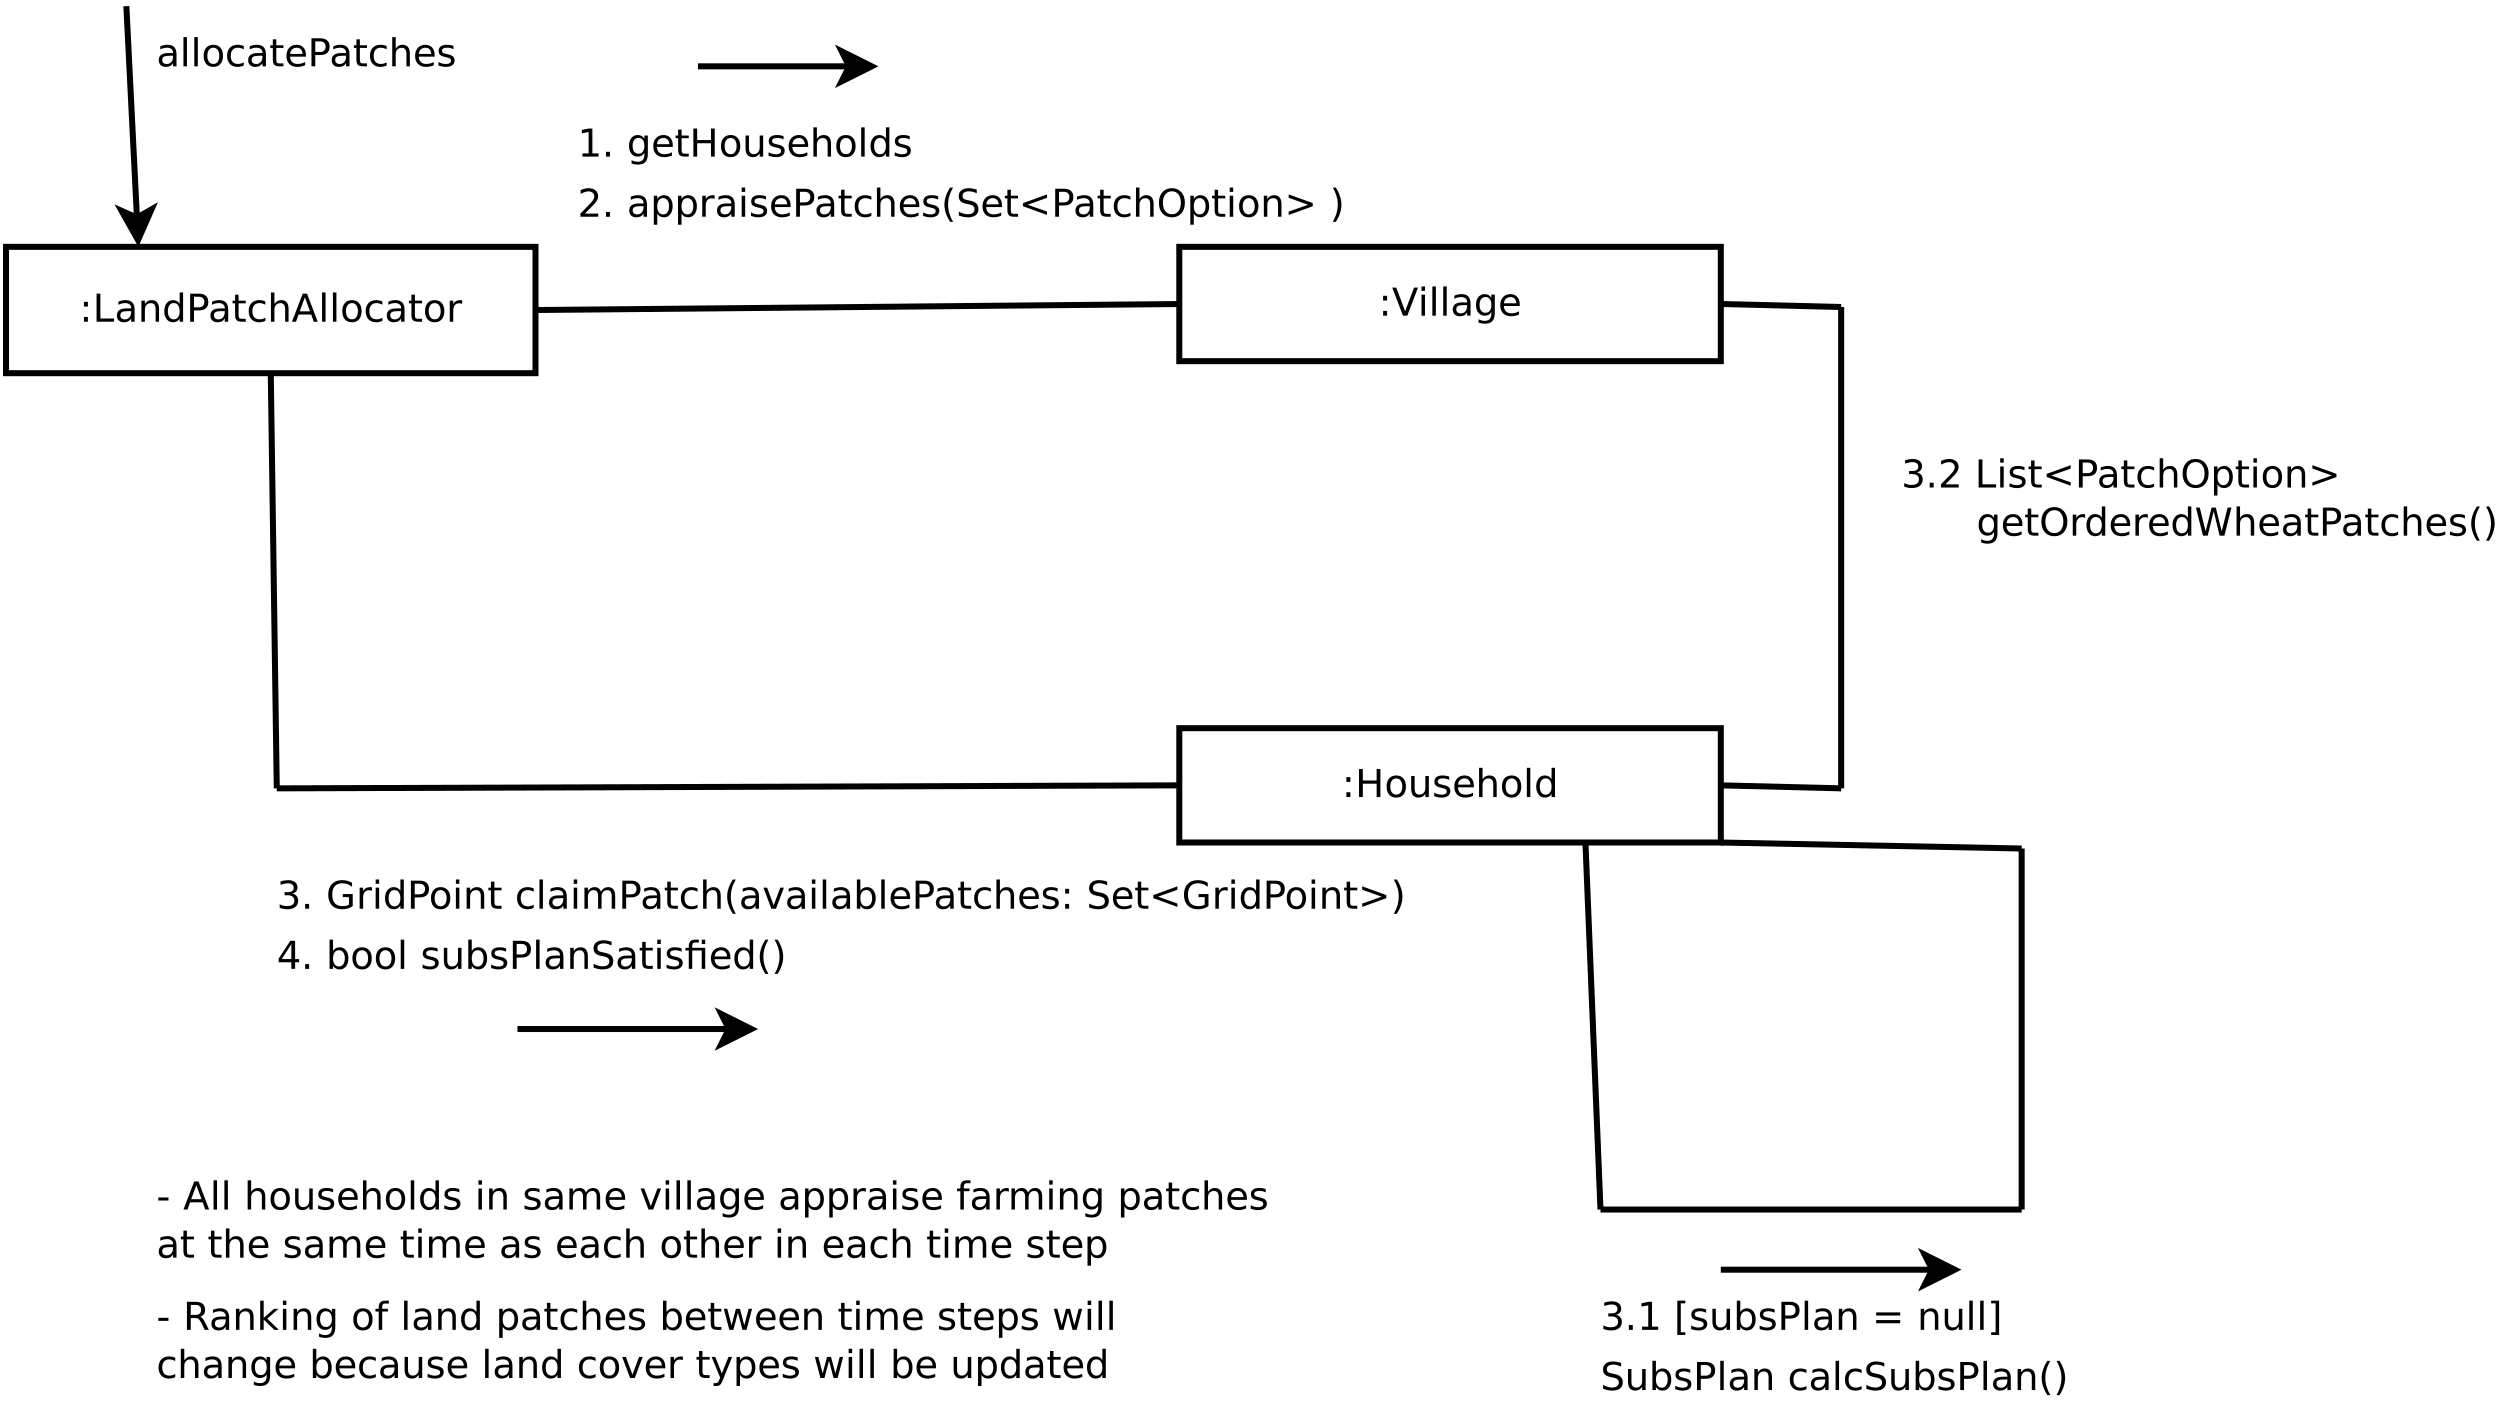 <?xml version="1.0" encoding="UTF-8"?>
<svg xmlns="http://www.w3.org/2000/svg" xmlns:xlink="http://www.w3.org/1999/xlink" width="831pt" height="466pt" viewBox="0 0 831 466" version="1.1">
<defs>
<g>
<symbol overflow="visible" id="glyph0-0">
<path style="stroke:none;" d="M 0.641 2.266 L 0.641 -9.016 L 7.031 -9.016 L 7.031 2.266 Z M 1.359 1.547 L 6.328 1.547 L 6.328 -8.297 L 1.359 -8.297 Z M 1.359 1.547 "/>
</symbol>
<symbol overflow="visible" id="glyph0-1">
<path style="stroke:none;" d="M 1.5 -1.594 L 2.812 -1.594 L 2.812 0 L 1.5 0 Z M 1.5 -6.609 L 2.812 -6.609 L 2.812 -5.031 L 1.5 -5.031 Z M 1.5 -6.609 "/>
</symbol>
<symbol overflow="visible" id="glyph0-2">
<path style="stroke:none;" d="M 1.25 -9.328 L 2.516 -9.328 L 2.516 -1.062 L 7.062 -1.062 L 7.062 0 L 1.25 0 Z M 1.25 -9.328 "/>
</symbol>
<symbol overflow="visible" id="glyph0-3">
<path style="stroke:none;" d="M 4.391 -3.516 C 3.461 -3.516 2.816 -3.406 2.453 -3.188 C 2.098 -2.977 1.922 -2.617 1.922 -2.109 C 1.922 -1.703 2.051 -1.379 2.312 -1.141 C 2.582 -0.898 2.953 -0.781 3.422 -0.781 C 4.055 -0.781 4.566 -1.004 4.953 -1.453 C 5.336 -1.91 5.531 -2.516 5.531 -3.266 L 5.531 -3.516 Z M 6.672 -4 L 6.672 0 L 5.531 0 L 5.531 -1.062 C 5.27 -0.633 4.941 -0.316 4.547 -0.109 C 4.16 0.086 3.68 0.188 3.109 0.188 C 2.391 0.188 1.816 -0.016 1.391 -0.422 C 0.973 -0.828 0.766 -1.363 0.766 -2.031 C 0.766 -2.82 1.023 -3.414 1.547 -3.812 C 2.078 -4.219 2.867 -4.422 3.922 -4.422 L 5.531 -4.422 L 5.531 -4.531 C 5.531 -5.062 5.352 -5.469 5 -5.75 C 4.656 -6.039 4.172 -6.188 3.547 -6.188 C 3.141 -6.188 2.75 -6.141 2.375 -6.047 C 2 -5.953 1.633 -5.812 1.281 -5.625 L 1.281 -6.672 C 1.695 -6.836 2.102 -6.961 2.5 -7.047 C 2.895 -7.129 3.281 -7.172 3.656 -7.172 C 4.676 -7.172 5.43 -6.906 5.922 -6.375 C 6.422 -5.852 6.672 -5.062 6.672 -4 Z M 6.672 -4 "/>
</symbol>
<symbol overflow="visible" id="glyph0-4">
<path style="stroke:none;" d="M 7.016 -4.219 L 7.016 0 L 5.875 0 L 5.875 -4.188 C 5.875 -4.852 5.742 -5.348 5.484 -5.672 C 5.223 -6.004 4.836 -6.172 4.328 -6.172 C 3.703 -6.172 3.207 -5.973 2.844 -5.578 C 2.488 -5.18 2.312 -4.641 2.312 -3.953 L 2.312 0 L 1.156 0 L 1.156 -7 L 2.312 -7 L 2.312 -5.906 C 2.594 -6.332 2.914 -6.648 3.281 -6.859 C 3.656 -7.066 4.086 -7.172 4.578 -7.172 C 5.379 -7.172 5.984 -6.922 6.391 -6.422 C 6.805 -5.922 7.016 -5.188 7.016 -4.219 Z M 7.016 -4.219 "/>
</symbol>
<symbol overflow="visible" id="glyph0-5">
<path style="stroke:none;" d="M 5.812 -5.938 L 5.812 -9.719 L 6.953 -9.719 L 6.953 0 L 5.812 0 L 5.812 -1.047 C 5.57 -0.629 5.266 -0.316 4.891 -0.109 C 4.523 0.086 4.082 0.188 3.562 0.188 C 2.719 0.188 2.031 -0.148 1.5 -0.828 C 0.969 -1.504 0.703 -2.395 0.703 -3.5 C 0.703 -4.594 0.969 -5.477 1.5 -6.156 C 2.031 -6.832 2.719 -7.172 3.562 -7.172 C 4.082 -7.172 4.523 -7.066 4.891 -6.859 C 5.266 -6.66 5.57 -6.352 5.812 -5.938 Z M 1.891 -3.5 C 1.891 -2.645 2.062 -1.977 2.406 -1.5 C 2.758 -1.02 3.238 -0.781 3.844 -0.781 C 4.457 -0.781 4.938 -1.02 5.281 -1.5 C 5.633 -1.977 5.812 -2.645 5.812 -3.5 C 5.812 -4.344 5.633 -5.004 5.281 -5.484 C 4.938 -5.961 4.457 -6.203 3.844 -6.203 C 3.238 -6.203 2.758 -5.961 2.406 -5.484 C 2.062 -5.004 1.891 -4.344 1.891 -3.5 Z M 1.891 -3.5 "/>
</symbol>
<symbol overflow="visible" id="glyph0-6">
<path style="stroke:none;" d="M 2.516 -8.297 L 2.516 -4.781 L 4.109 -4.781 C 4.691 -4.781 5.145 -4.93 5.469 -5.234 C 5.789 -5.547 5.953 -5.984 5.953 -6.547 C 5.953 -7.098 5.789 -7.523 5.469 -7.828 C 5.145 -8.141 4.691 -8.297 4.109 -8.297 Z M 1.25 -9.328 L 4.109 -9.328 C 5.148 -9.328 5.938 -9.086 6.469 -8.609 C 7.008 -8.141 7.281 -7.453 7.281 -6.547 C 7.281 -5.617 7.008 -4.922 6.469 -4.453 C 5.938 -3.984 5.148 -3.75 4.109 -3.75 L 2.516 -3.75 L 2.516 0 L 1.25 0 Z M 1.25 -9.328 "/>
</symbol>
<symbol overflow="visible" id="glyph0-7">
<path style="stroke:none;" d="M 2.344 -8.984 L 2.344 -7 L 4.719 -7 L 4.719 -6.109 L 2.344 -6.109 L 2.344 -2.312 C 2.344 -1.738 2.422 -1.367 2.578 -1.203 C 2.734 -1.047 3.051 -0.969 3.531 -0.969 L 4.719 -0.969 L 4.719 0 L 3.531 0 C 2.645 0 2.031 -0.164 1.688 -0.5 C 1.352 -0.832 1.188 -1.438 1.188 -2.312 L 1.188 -6.109 L 0.344 -6.109 L 0.344 -7 L 1.188 -7 L 1.188 -8.984 Z M 2.344 -8.984 "/>
</symbol>
<symbol overflow="visible" id="glyph0-8">
<path style="stroke:none;" d="M 6.25 -6.734 L 6.25 -5.656 C 5.914 -5.832 5.586 -5.961 5.266 -6.047 C 4.941 -6.141 4.613 -6.188 4.281 -6.188 C 3.531 -6.188 2.945 -5.953 2.531 -5.484 C 2.125 -5.016 1.922 -4.352 1.922 -3.5 C 1.922 -2.645 2.125 -1.977 2.531 -1.5 C 2.945 -1.031 3.531 -0.797 4.281 -0.797 C 4.613 -0.797 4.941 -0.836 5.266 -0.922 C 5.586 -1.016 5.914 -1.148 6.25 -1.328 L 6.25 -0.266 C 5.926 -0.117 5.594 -0.008 5.25 0.062 C 4.906 0.145 4.539 0.188 4.156 0.188 C 3.094 0.188 2.25 -0.145 1.625 -0.812 C 1.008 -1.477 0.703 -2.375 0.703 -3.5 C 0.703 -4.633 1.016 -5.531 1.641 -6.188 C 2.273 -6.844 3.133 -7.172 4.219 -7.172 C 4.57 -7.172 4.914 -7.133 5.25 -7.062 C 5.594 -6.988 5.926 -6.879 6.25 -6.734 Z M 6.25 -6.734 "/>
</symbol>
<symbol overflow="visible" id="glyph0-9">
<path style="stroke:none;" d="M 7.016 -4.219 L 7.016 0 L 5.875 0 L 5.875 -4.188 C 5.875 -4.852 5.742 -5.348 5.484 -5.672 C 5.223 -6.004 4.836 -6.172 4.328 -6.172 C 3.703 -6.172 3.207 -5.973 2.844 -5.578 C 2.488 -5.18 2.312 -4.641 2.312 -3.953 L 2.312 0 L 1.156 0 L 1.156 -9.719 L 2.312 -9.719 L 2.312 -5.906 C 2.594 -6.332 2.914 -6.648 3.281 -6.859 C 3.656 -7.066 4.086 -7.172 4.578 -7.172 C 5.379 -7.172 5.984 -6.922 6.391 -6.422 C 6.805 -5.922 7.016 -5.188 7.016 -4.219 Z M 7.016 -4.219 "/>
</symbol>
<symbol overflow="visible" id="glyph0-10">
<path style="stroke:none;" d="M 4.375 -8.078 L 2.656 -3.438 L 6.094 -3.438 Z M 3.656 -9.328 L 5.094 -9.328 L 8.641 0 L 7.328 0 L 6.484 -2.391 L 2.281 -2.391 L 1.438 0 L 0.094 0 Z M 3.656 -9.328 "/>
</symbol>
<symbol overflow="visible" id="glyph0-11">
<path style="stroke:none;" d="M 1.203 -9.719 L 2.359 -9.719 L 2.359 0 L 1.203 0 Z M 1.203 -9.719 "/>
</symbol>
<symbol overflow="visible" id="glyph0-12">
<path style="stroke:none;" d="M 3.922 -6.188 C 3.305 -6.188 2.816 -5.945 2.453 -5.469 C 2.098 -4.988 1.922 -4.332 1.922 -3.5 C 1.922 -2.656 2.098 -1.992 2.453 -1.516 C 2.805 -1.035 3.297 -0.797 3.922 -0.797 C 4.535 -0.797 5.02 -1.035 5.375 -1.516 C 5.727 -2.004 5.906 -2.664 5.906 -3.5 C 5.906 -4.32 5.727 -4.973 5.375 -5.453 C 5.02 -5.941 4.535 -6.188 3.922 -6.188 Z M 3.922 -7.172 C 4.922 -7.172 5.703 -6.844 6.266 -6.188 C 6.836 -5.539 7.125 -4.645 7.125 -3.5 C 7.125 -2.352 6.836 -1.453 6.266 -0.797 C 5.703 -0.141 4.922 0.188 3.922 0.188 C 2.91 0.188 2.117 -0.141 1.547 -0.797 C 0.984 -1.453 0.703 -2.352 0.703 -3.5 C 0.703 -4.645 0.984 -5.539 1.547 -6.188 C 2.117 -6.844 2.91 -7.172 3.922 -7.172 Z M 3.922 -7.172 "/>
</symbol>
<symbol overflow="visible" id="glyph0-13">
<path style="stroke:none;" d="M 5.266 -5.922 C 5.129 -5.992 4.984 -6.047 4.828 -6.078 C 4.68 -6.117 4.52 -6.141 4.344 -6.141 C 3.688 -6.141 3.18 -5.926 2.828 -5.5 C 2.484 -5.082 2.312 -4.477 2.312 -3.688 L 2.312 0 L 1.156 0 L 1.156 -7 L 2.312 -7 L 2.312 -5.906 C 2.562 -6.332 2.879 -6.648 3.266 -6.859 C 3.648 -7.066 4.117 -7.172 4.672 -7.172 C 4.754 -7.172 4.844 -7.164 4.938 -7.156 C 5.031 -7.145 5.133 -7.129 5.25 -7.109 Z M 5.266 -5.922 "/>
</symbol>
<symbol overflow="visible" id="glyph0-14">
<path style="stroke:none;" d="M 3.656 0 L 0.094 -9.328 L 1.422 -9.328 L 4.375 -1.469 L 7.328 -9.328 L 8.641 -9.328 L 5.094 0 Z M 3.656 0 "/>
</symbol>
<symbol overflow="visible" id="glyph0-15">
<path style="stroke:none;" d="M 1.203 -7 L 2.359 -7 L 2.359 0 L 1.203 0 Z M 1.203 -9.719 L 2.359 -9.719 L 2.359 -8.266 L 1.203 -8.266 Z M 1.203 -9.719 "/>
</symbol>
<symbol overflow="visible" id="glyph0-16">
<path style="stroke:none;" d="M 5.812 -3.578 C 5.812 -4.41 5.641 -5.055 5.297 -5.516 C 4.953 -5.973 4.469 -6.203 3.844 -6.203 C 3.227 -6.203 2.75 -5.973 2.406 -5.516 C 2.062 -5.055 1.891 -4.41 1.891 -3.578 C 1.891 -2.754 2.062 -2.113 2.406 -1.656 C 2.75 -1.195 3.227 -0.969 3.844 -0.969 C 4.469 -0.969 4.953 -1.195 5.297 -1.656 C 5.641 -2.113 5.812 -2.754 5.812 -3.578 Z M 6.953 -0.875 C 6.953 0.32 6.688 1.207 6.156 1.781 C 5.633 2.363 4.828 2.656 3.734 2.656 C 3.328 2.656 2.945 2.625 2.594 2.562 C 2.238 2.508 1.891 2.422 1.547 2.297 L 1.547 1.172 C 1.891 1.359 2.223 1.492 2.547 1.578 C 2.879 1.672 3.219 1.719 3.562 1.719 C 4.312 1.719 4.875 1.52 5.25 1.125 C 5.625 0.727 5.812 0.133 5.812 -0.656 L 5.812 -1.234 C 5.57 -0.816 5.266 -0.504 4.891 -0.297 C 4.523 -0.098 4.082 0 3.562 0 C 2.707 0 2.016 -0.328 1.484 -0.984 C 0.961 -1.641 0.703 -2.504 0.703 -3.578 C 0.703 -4.66 0.961 -5.531 1.484 -6.188 C 2.016 -6.844 2.707 -7.172 3.562 -7.172 C 4.082 -7.172 4.523 -7.066 4.891 -6.859 C 5.266 -6.648 5.57 -6.344 5.812 -5.938 L 5.812 -7 L 6.953 -7 Z M 6.953 -0.875 "/>
</symbol>
<symbol overflow="visible" id="glyph0-17">
<path style="stroke:none;" d="M 7.188 -3.781 L 7.188 -3.219 L 1.906 -3.219 C 1.957 -2.426 2.195 -1.82 2.625 -1.406 C 3.051 -1 3.645 -0.797 4.406 -0.797 C 4.844 -0.797 5.27 -0.848 5.688 -0.953 C 6.102 -1.066 6.516 -1.227 6.922 -1.438 L 6.922 -0.359 C 6.516 -0.18 6.094 -0.047 5.656 0.047 C 5.219 0.141 4.781 0.188 4.344 0.188 C 3.219 0.188 2.328 -0.133 1.672 -0.781 C 1.023 -1.438 0.703 -2.32 0.703 -3.438 C 0.703 -4.582 1.008 -5.488 1.625 -6.156 C 2.25 -6.832 3.086 -7.172 4.141 -7.172 C 5.078 -7.172 5.816 -6.863 6.359 -6.25 C 6.91 -5.645 7.188 -4.82 7.188 -3.781 Z M 6.047 -4.125 C 6.035 -4.75 5.859 -5.25 5.516 -5.625 C 5.172 -6 4.719 -6.188 4.156 -6.188 C 3.508 -6.188 2.992 -6.004 2.609 -5.641 C 2.223 -5.285 2 -4.781 1.938 -4.125 Z M 6.047 -4.125 "/>
</symbol>
<symbol overflow="visible" id="glyph0-18">
<path style="stroke:none;" d="M 1.25 -9.328 L 2.516 -9.328 L 2.516 -5.5 L 7.109 -5.5 L 7.109 -9.328 L 8.359 -9.328 L 8.359 0 L 7.109 0 L 7.109 -4.438 L 2.516 -4.438 L 2.516 0 L 1.25 0 Z M 1.25 -9.328 "/>
</symbol>
<symbol overflow="visible" id="glyph0-19">
<path style="stroke:none;" d="M 1.094 -2.766 L 1.094 -7 L 2.234 -7 L 2.234 -2.812 C 2.234 -2.145 2.363 -1.645 2.625 -1.312 C 2.883 -0.977 3.27 -0.812 3.781 -0.812 C 4.406 -0.812 4.895 -1.008 5.25 -1.406 C 5.613 -1.801 5.797 -2.344 5.797 -3.031 L 5.797 -7 L 6.953 -7 L 6.953 0 L 5.797 0 L 5.797 -1.078 C 5.516 -0.648 5.191 -0.332 4.828 -0.125 C 4.461 0.082 4.035 0.188 3.547 0.188 C 2.742 0.188 2.133 -0.062 1.719 -0.562 C 1.301 -1.062 1.094 -1.797 1.094 -2.766 Z M 3.984 -7.172 Z M 3.984 -7.172 "/>
</symbol>
<symbol overflow="visible" id="glyph0-20">
<path style="stroke:none;" d="M 5.672 -6.797 L 5.672 -5.703 C 5.348 -5.867 5.008 -5.992 4.656 -6.078 C 4.301 -6.16 3.938 -6.203 3.562 -6.203 C 3 -6.203 2.57 -6.113 2.281 -5.938 C 2 -5.77 1.859 -5.508 1.859 -5.156 C 1.859 -4.883 1.957 -4.672 2.156 -4.516 C 2.363 -4.367 2.773 -4.227 3.391 -4.094 L 3.781 -4 C 4.602 -3.832 5.188 -3.586 5.531 -3.266 C 5.875 -2.941 6.047 -2.5 6.047 -1.938 C 6.047 -1.281 5.785 -0.758 5.266 -0.375 C 4.754 0 4.051 0.188 3.156 0.188 C 2.781 0.188 2.391 0.148 1.984 0.078 C 1.578 0.004 1.145 -0.102 0.688 -0.25 L 0.688 -1.438 C 1.113 -1.219 1.531 -1.051 1.938 -0.938 C 2.352 -0.832 2.766 -0.781 3.172 -0.781 C 3.711 -0.781 4.129 -0.875 4.422 -1.062 C 4.711 -1.25 4.859 -1.508 4.859 -1.844 C 4.859 -2.156 4.754 -2.395 4.547 -2.562 C 4.336 -2.727 3.875 -2.891 3.156 -3.047 L 2.766 -3.141 C 2.047 -3.285 1.531 -3.516 1.219 -3.828 C 0.906 -4.141 0.75 -4.566 0.75 -5.109 C 0.75 -5.766 0.977 -6.27 1.438 -6.625 C 1.906 -6.988 2.57 -7.172 3.438 -7.172 C 3.852 -7.172 4.25 -7.141 4.625 -7.078 C 5 -7.016 5.348 -6.922 5.672 -6.797 Z M 5.672 -6.797 "/>
</symbol>
<symbol overflow="visible" id="glyph0-21">
<path style="stroke:none;" d="M 1.594 -1.062 L 3.656 -1.062 L 3.656 -8.172 L 1.406 -7.734 L 1.406 -8.875 L 3.641 -9.328 L 4.906 -9.328 L 4.906 -1.062 L 6.953 -1.062 L 6.953 0 L 1.594 0 Z M 1.594 -1.062 "/>
</symbol>
<symbol overflow="visible" id="glyph0-22">
<path style="stroke:none;" d="M 1.375 -1.594 L 2.688 -1.594 L 2.688 0 L 1.375 0 Z M 1.375 -1.594 "/>
</symbol>
<symbol overflow="visible" id="glyph0-23">
<path style="stroke:none;" d=""/>
</symbol>
<symbol overflow="visible" id="glyph0-24">
<path style="stroke:none;" d="M 2.453 -1.062 L 6.859 -1.062 L 6.859 0 L 0.938 0 L 0.938 -1.062 C 1.414 -1.562 2.066 -2.227 2.891 -3.062 C 3.723 -3.895 4.242 -4.43 4.453 -4.672 C 4.859 -5.129 5.141 -5.516 5.297 -5.828 C 5.461 -6.141 5.547 -6.445 5.547 -6.75 C 5.547 -7.25 5.367 -7.656 5.016 -7.969 C 4.672 -8.281 4.219 -8.438 3.656 -8.438 C 3.258 -8.438 2.844 -8.363 2.406 -8.219 C 1.969 -8.082 1.5 -7.879 1 -7.609 L 1 -8.875 C 1.508 -9.082 1.984 -9.238 2.422 -9.344 C 2.867 -9.445 3.273 -9.5 3.641 -9.5 C 4.609 -9.5 5.379 -9.254 5.953 -8.766 C 6.523 -8.285 6.812 -7.641 6.812 -6.828 C 6.812 -6.453 6.738 -6.094 6.594 -5.75 C 6.445 -5.406 6.188 -5 5.812 -4.531 C 5.707 -4.406 5.375 -4.055 4.812 -3.484 C 4.258 -2.91 3.473 -2.102 2.453 -1.062 Z M 2.453 -1.062 "/>
</symbol>
<symbol overflow="visible" id="glyph0-25">
<path style="stroke:none;" d="M 2.312 -1.047 L 2.312 2.656 L 1.156 2.656 L 1.156 -7 L 2.312 -7 L 2.312 -5.938 C 2.562 -6.352 2.867 -6.66 3.234 -6.859 C 3.598 -7.066 4.039 -7.172 4.562 -7.172 C 5.406 -7.172 6.094 -6.832 6.625 -6.156 C 7.156 -5.477 7.422 -4.594 7.422 -3.5 C 7.422 -2.395 7.156 -1.504 6.625 -0.828 C 6.094 -0.148 5.406 0.188 4.562 0.188 C 4.039 0.188 3.598 0.086 3.234 -0.109 C 2.867 -0.316 2.562 -0.629 2.312 -1.047 Z M 6.234 -3.5 C 6.234 -4.344 6.055 -5.004 5.703 -5.484 C 5.359 -5.961 4.883 -6.203 4.281 -6.203 C 3.664 -6.203 3.18 -5.961 2.828 -5.484 C 2.484 -5.004 2.312 -4.344 2.312 -3.5 C 2.312 -2.645 2.484 -1.977 2.828 -1.5 C 3.18 -1.02 3.664 -0.781 4.281 -0.781 C 4.883 -0.781 5.359 -1.02 5.703 -1.5 C 6.055 -1.977 6.234 -2.645 6.234 -3.5 Z M 6.234 -3.5 "/>
</symbol>
<symbol overflow="visible" id="glyph0-26">
<path style="stroke:none;" d="M 3.969 -9.703 C 3.406 -8.742 2.988 -7.797 2.719 -6.859 C 2.445 -5.93 2.312 -4.984 2.312 -4.016 C 2.312 -3.055 2.445 -2.102 2.719 -1.156 C 3 -0.219 3.414 0.727 3.969 1.688 L 2.969 1.688 C 2.344 0.707 1.875 -0.254 1.562 -1.203 C 1.25 -2.148 1.094 -3.086 1.094 -4.016 C 1.094 -4.941 1.25 -5.875 1.562 -6.812 C 1.875 -7.758 2.344 -8.723 2.969 -9.703 Z M 3.969 -9.703 "/>
</symbol>
<symbol overflow="visible" id="glyph0-27">
<path style="stroke:none;" d="M 6.844 -9.016 L 6.844 -7.797 C 6.363 -8.023 5.91 -8.191 5.484 -8.297 C 5.066 -8.41 4.66 -8.469 4.266 -8.469 C 3.578 -8.469 3.047 -8.332 2.672 -8.062 C 2.297 -7.801 2.109 -7.426 2.109 -6.938 C 2.109 -6.52 2.234 -6.207 2.484 -6 C 2.734 -5.789 3.203 -5.625 3.891 -5.5 L 4.656 -5.344 C 5.594 -5.156 6.285 -4.836 6.734 -4.391 C 7.18 -3.941 7.406 -3.336 7.406 -2.578 C 7.406 -1.672 7.102 -0.984 6.5 -0.516 C 5.895 -0.047 5.008 0.188 3.844 0.188 C 3.395 0.188 2.922 0.133 2.422 0.031 C 1.93 -0.07 1.414 -0.219 0.875 -0.406 L 0.875 -1.719 C 1.395 -1.426 1.898 -1.207 2.391 -1.062 C 2.879 -0.914 3.363 -0.844 3.844 -0.844 C 4.562 -0.844 5.113 -0.984 5.5 -1.266 C 5.895 -1.547 6.094 -1.953 6.094 -2.484 C 6.094 -2.941 5.953 -3.297 5.672 -3.547 C 5.391 -3.805 4.926 -4.004 4.281 -4.141 L 3.516 -4.281 C 2.578 -4.469 1.895 -4.758 1.469 -5.156 C 1.051 -5.562 0.844 -6.117 0.844 -6.828 C 0.844 -7.66 1.133 -8.312 1.719 -8.781 C 2.301 -9.258 3.102 -9.5 4.125 -9.5 C 4.562 -9.5 5.004 -9.457 5.453 -9.375 C 5.91 -9.301 6.375 -9.18 6.844 -9.016 Z M 6.844 -9.016 "/>
</symbol>
<symbol overflow="visible" id="glyph0-28">
<path style="stroke:none;" d="M 9.359 -6.297 L 2.922 -4 L 9.359 -1.719 L 9.359 -0.594 L 1.359 -3.5 L 1.359 -4.531 L 9.359 -7.438 Z M 9.359 -6.297 "/>
</symbol>
<symbol overflow="visible" id="glyph0-29">
<path style="stroke:none;" d="M 5.047 -8.469 C 4.129 -8.469 3.398 -8.125 2.859 -7.438 C 2.316 -6.758 2.047 -5.832 2.047 -4.656 C 2.047 -3.477 2.316 -2.547 2.859 -1.859 C 3.398 -1.18 4.129 -0.844 5.047 -0.844 C 5.961 -0.844 6.688 -1.18 7.219 -1.859 C 7.75 -2.547 8.016 -3.477 8.016 -4.656 C 8.016 -5.832 7.75 -6.758 7.219 -7.438 C 6.688 -8.125 5.961 -8.469 5.047 -8.469 Z M 5.047 -9.5 C 6.348 -9.5 7.391 -9.055 8.172 -8.172 C 8.961 -7.297 9.359 -6.125 9.359 -4.656 C 9.359 -3.188 8.961 -2.008 8.172 -1.125 C 7.391 -0.25 6.348 0.188 5.047 0.188 C 3.734 0.188 2.68 -0.25 1.891 -1.125 C 1.109 -2 0.719 -3.176 0.719 -4.656 C 0.719 -6.125 1.109 -7.297 1.891 -8.172 C 2.68 -9.055 3.734 -9.5 5.047 -9.5 Z M 5.047 -9.5 "/>
</symbol>
<symbol overflow="visible" id="glyph0-30">
<path style="stroke:none;" d="M 1.359 -6.297 L 1.359 -7.438 L 9.359 -4.531 L 9.359 -3.5 L 1.359 -0.594 L 1.359 -1.719 L 7.797 -4 Z M 1.359 -6.297 "/>
</symbol>
<symbol overflow="visible" id="glyph0-31">
<path style="stroke:none;" d="M 1.031 -9.703 L 2.031 -9.703 C 2.656 -8.723 3.117 -7.758 3.422 -6.812 C 3.734 -5.875 3.891 -4.941 3.891 -4.016 C 3.891 -3.086 3.734 -2.148 3.422 -1.203 C 3.117 -0.254 2.656 0.707 2.031 1.688 L 1.031 1.688 C 1.582 0.727 1.992 -0.219 2.266 -1.156 C 2.535 -2.102 2.672 -3.055 2.672 -4.016 C 2.672 -4.984 2.535 -5.93 2.266 -6.859 C 1.992 -7.797 1.582 -8.742 1.031 -9.703 Z M 1.031 -9.703 "/>
</symbol>
<symbol overflow="visible" id="glyph0-32">
<path style="stroke:none;" d="M 5.188 -5.031 C 5.789 -4.906 6.258 -4.633 6.594 -4.219 C 6.938 -3.812 7.109 -3.312 7.109 -2.719 C 7.109 -1.789 6.789 -1.07 6.156 -0.562 C 5.531 -0.062 4.633 0.188 3.469 0.188 C 3.07 0.188 2.664 0.145 2.25 0.062 C 1.844 -0.008 1.414 -0.125 0.969 -0.281 L 0.969 -1.5 C 1.32 -1.289 1.707 -1.133 2.125 -1.031 C 2.539 -0.926 2.977 -0.875 3.438 -0.875 C 4.227 -0.875 4.828 -1.031 5.234 -1.344 C 5.648 -1.656 5.859 -2.113 5.859 -2.719 C 5.859 -3.258 5.664 -3.688 5.281 -4 C 4.895 -4.312 4.359 -4.469 3.672 -4.469 L 2.594 -4.469 L 2.594 -5.5 L 3.719 -5.5 C 4.344 -5.5 4.816 -5.625 5.141 -5.875 C 5.473 -6.125 5.641 -6.484 5.641 -6.953 C 5.641 -7.43 5.469 -7.797 5.125 -8.047 C 4.789 -8.305 4.305 -8.438 3.672 -8.438 C 3.328 -8.438 2.957 -8.395 2.562 -8.312 C 2.164 -8.238 1.727 -8.125 1.25 -7.969 L 1.25 -9.094 C 1.727 -9.227 2.176 -9.328 2.594 -9.391 C 3.02 -9.461 3.414 -9.5 3.781 -9.5 C 4.738 -9.5 5.492 -9.281 6.047 -8.844 C 6.609 -8.406 6.891 -7.816 6.891 -7.078 C 6.891 -6.566 6.742 -6.129 6.453 -5.766 C 6.16 -5.41 5.738 -5.164 5.188 -5.031 Z M 5.188 -5.031 "/>
</symbol>
<symbol overflow="visible" id="glyph0-33">
<path style="stroke:none;" d="M 7.609 -1.328 L 7.609 -3.844 L 5.562 -3.844 L 5.562 -4.875 L 8.859 -4.875 L 8.859 -0.875 C 8.379 -0.52 7.844 -0.254 7.25 -0.078 C 6.664 0.098 6.039 0.188 5.375 0.188 C 3.914 0.188 2.773 -0.238 1.953 -1.094 C 1.129 -1.945 0.719 -3.133 0.719 -4.656 C 0.719 -6.176 1.129 -7.363 1.953 -8.219 C 2.773 -9.07 3.914 -9.5 5.375 -9.5 C 5.977 -9.5 6.551 -9.422 7.094 -9.266 C 7.645 -9.117 8.156 -8.898 8.625 -8.609 L 8.625 -7.266 C 8.156 -7.66 7.656 -7.957 7.125 -8.156 C 6.602 -8.352 6.055 -8.453 5.484 -8.453 C 4.336 -8.453 3.477 -8.133 2.906 -7.5 C 2.332 -6.863 2.047 -5.914 2.047 -4.656 C 2.047 -3.395 2.332 -2.445 2.906 -1.812 C 3.477 -1.176 4.336 -0.859 5.484 -0.859 C 5.93 -0.859 6.328 -0.895 6.672 -0.969 C 7.023 -1.051 7.336 -1.172 7.609 -1.328 Z M 7.609 -1.328 "/>
</symbol>
<symbol overflow="visible" id="glyph0-34">
<path style="stroke:none;" d="M 6.656 -5.656 C 6.938 -6.164 7.273 -6.547 7.672 -6.797 C 8.078 -7.047 8.551 -7.172 9.094 -7.172 C 9.82 -7.172 10.383 -6.914 10.781 -6.406 C 11.176 -5.895 11.375 -5.164 11.375 -4.219 L 11.375 0 L 10.219 0 L 10.219 -4.188 C 10.219 -4.852 10.098 -5.348 9.859 -5.672 C 9.629 -6.004 9.27 -6.172 8.781 -6.172 C 8.188 -6.172 7.711 -5.973 7.359 -5.578 C 7.016 -5.18 6.844 -4.641 6.844 -3.953 L 6.844 0 L 5.688 0 L 5.688 -4.188 C 5.688 -4.863 5.566 -5.363 5.328 -5.688 C 5.098 -6.008 4.734 -6.172 4.234 -6.172 C 3.648 -6.172 3.18 -5.969 2.828 -5.562 C 2.484 -5.164 2.312 -4.629 2.312 -3.953 L 2.312 0 L 1.156 0 L 1.156 -7 L 2.312 -7 L 2.312 -5.906 C 2.582 -6.332 2.898 -6.648 3.266 -6.859 C 3.629 -7.066 4.062 -7.172 4.562 -7.172 C 5.07 -7.172 5.504 -7.039 5.859 -6.781 C 6.223 -6.52 6.488 -6.145 6.656 -5.656 Z M 6.656 -5.656 "/>
</symbol>
<symbol overflow="visible" id="glyph0-35">
<path style="stroke:none;" d="M 0.375 -7 L 1.594 -7 L 3.781 -1.125 L 5.969 -7 L 7.188 -7 L 4.562 0 L 3 0 Z M 0.375 -7 "/>
</symbol>
<symbol overflow="visible" id="glyph0-36">
<path style="stroke:none;" d="M 6.234 -3.5 C 6.234 -4.344 6.055 -5.004 5.703 -5.484 C 5.359 -5.961 4.883 -6.203 4.281 -6.203 C 3.664 -6.203 3.18 -5.961 2.828 -5.484 C 2.484 -5.004 2.312 -4.344 2.312 -3.5 C 2.312 -2.645 2.484 -1.977 2.828 -1.5 C 3.18 -1.02 3.664 -0.781 4.281 -0.781 C 4.883 -0.781 5.359 -1.02 5.703 -1.5 C 6.055 -1.977 6.234 -2.645 6.234 -3.5 Z M 2.312 -5.938 C 2.562 -6.352 2.867 -6.66 3.234 -6.859 C 3.598 -7.066 4.039 -7.172 4.562 -7.172 C 5.406 -7.172 6.094 -6.832 6.625 -6.156 C 7.156 -5.477 7.422 -4.594 7.422 -3.5 C 7.422 -2.395 7.156 -1.504 6.625 -0.828 C 6.094 -0.148 5.406 0.188 4.562 0.188 C 4.039 0.188 3.598 0.086 3.234 -0.109 C 2.867 -0.316 2.562 -0.629 2.312 -1.047 L 2.312 0 L 1.156 0 L 1.156 -9.719 L 2.312 -9.719 Z M 2.312 -5.938 "/>
</symbol>
<symbol overflow="visible" id="glyph0-37">
<path style="stroke:none;" d="M 4.844 -8.234 L 1.656 -3.25 L 4.844 -3.25 Z M 4.5 -9.328 L 6.094 -9.328 L 6.094 -3.25 L 7.422 -3.25 L 7.422 -2.203 L 6.094 -2.203 L 6.094 0 L 4.844 0 L 4.844 -2.203 L 0.625 -2.203 L 0.625 -3.422 Z M 4.5 -9.328 "/>
</symbol>
<symbol overflow="visible" id="glyph0-38">
<path style="stroke:none;" d="M 6.859 -7 L 6.859 0 L 5.703 0 L 5.703 -6.109 L 2.547 -6.109 L 2.547 0 L 1.391 0 L 1.391 -6.109 L 0.297 -6.109 L 0.297 -7 L 1.391 -7 L 1.391 -7.484 C 1.391 -8.242 1.566 -8.805 1.922 -9.172 C 2.285 -9.535 2.844 -9.719 3.594 -9.719 L 4.75 -9.719 L 4.75 -8.766 L 3.656 -8.766 C 3.238 -8.766 2.945 -8.68 2.781 -8.516 C 2.625 -8.348 2.547 -8.047 2.547 -7.609 L 2.547 -7 Z M 5.703 -9.703 L 6.859 -9.703 L 6.859 -8.25 L 5.703 -8.25 Z M 5.703 -9.703 "/>
</symbol>
<symbol overflow="visible" id="glyph0-39">
<path style="stroke:none;" d="M 1.094 -9.719 L 3.75 -9.719 L 3.75 -8.828 L 2.25 -8.828 L 2.25 0.797 L 3.75 0.797 L 3.75 1.688 L 1.094 1.688 Z M 1.094 -9.719 "/>
</symbol>
<symbol overflow="visible" id="glyph0-40">
<path style="stroke:none;" d="M 1.359 -5.812 L 9.359 -5.812 L 9.359 -4.766 L 1.359 -4.766 Z M 1.359 -3.266 L 9.359 -3.266 L 9.359 -2.203 L 1.359 -2.203 Z M 1.359 -3.266 "/>
</symbol>
<symbol overflow="visible" id="glyph0-41">
<path style="stroke:none;" d="M 3.891 -9.719 L 3.891 1.688 L 1.25 1.688 L 1.25 0.797 L 2.734 0.797 L 2.734 -8.828 L 1.25 -8.828 L 1.25 -9.719 Z M 3.891 -9.719 "/>
</symbol>
<symbol overflow="visible" id="glyph0-42">
<path style="stroke:none;" d="M 0.625 -4.016 L 4 -4.016 L 4 -3 L 0.625 -3 Z M 0.625 -4.016 "/>
</symbol>
<symbol overflow="visible" id="glyph0-43">
<path style="stroke:none;" d="M 4.75 -9.719 L 4.75 -8.766 L 3.656 -8.766 C 3.238 -8.766 2.945 -8.68 2.781 -8.516 C 2.625 -8.348 2.547 -8.047 2.547 -7.609 L 2.547 -7 L 4.438 -7 L 4.438 -6.109 L 2.547 -6.109 L 2.547 0 L 1.391 0 L 1.391 -6.109 L 0.297 -6.109 L 0.297 -7 L 1.391 -7 L 1.391 -7.484 C 1.391 -8.266 1.57 -8.832 1.938 -9.188 C 2.301 -9.539 2.875 -9.719 3.656 -9.719 Z M 4.75 -9.719 "/>
</symbol>
<symbol overflow="visible" id="glyph0-44">
<path style="stroke:none;" d="M 5.688 -4.375 C 5.957 -4.281 6.219 -4.082 6.469 -3.781 C 6.727 -3.488 6.984 -3.078 7.234 -2.547 L 8.516 0 L 7.172 0 L 5.969 -2.391 C 5.664 -3.016 5.367 -3.426 5.078 -3.625 C 4.785 -3.832 4.391 -3.938 3.891 -3.938 L 2.516 -3.938 L 2.516 0 L 1.25 0 L 1.25 -9.328 L 4.109 -9.328 C 5.172 -9.328 5.961 -9.102 6.484 -8.656 C 7.016 -8.207 7.281 -7.535 7.281 -6.641 C 7.281 -6.055 7.141 -5.566 6.859 -5.172 C 6.586 -4.785 6.195 -4.52 5.688 -4.375 Z M 2.516 -8.297 L 2.516 -4.984 L 4.109 -4.984 C 4.711 -4.984 5.172 -5.125 5.484 -5.406 C 5.797 -5.688 5.953 -6.098 5.953 -6.641 C 5.953 -7.18 5.797 -7.594 5.484 -7.875 C 5.172 -8.156 4.711 -8.297 4.109 -8.297 Z M 2.516 -8.297 "/>
</symbol>
<symbol overflow="visible" id="glyph0-45">
<path style="stroke:none;" d="M 1.156 -9.719 L 2.312 -9.719 L 2.312 -3.984 L 5.75 -7 L 7.219 -7 L 3.5 -3.719 L 7.375 0 L 5.875 0 L 2.312 -3.422 L 2.312 0 L 1.156 0 Z M 1.156 -9.719 "/>
</symbol>
<symbol overflow="visible" id="glyph0-46">
<path style="stroke:none;" d="M 0.531 -7 L 1.688 -7 L 3.125 -1.531 L 4.562 -7 L 5.906 -7 L 7.344 -1.531 L 8.781 -7 L 9.922 -7 L 8.094 0 L 6.734 0 L 5.234 -5.734 L 3.719 0 L 2.375 0 Z M 0.531 -7 "/>
</symbol>
<symbol overflow="visible" id="glyph0-47">
<path style="stroke:none;" d="M 4.125 0.656 C 3.789 1.488 3.469 2.031 3.156 2.281 C 2.852 2.531 2.445 2.656 1.938 2.656 L 1.016 2.656 L 1.016 1.703 L 1.688 1.703 C 2 1.703 2.242 1.625 2.422 1.469 C 2.598 1.32 2.789 0.969 3 0.406 L 3.219 -0.109 L 0.375 -7 L 1.594 -7 L 3.781 -1.531 L 5.969 -7 L 7.188 -7 Z M 4.125 0.656 "/>
</symbol>
<symbol overflow="visible" id="glyph0-48">
<path style="stroke:none;" d="M 0.422 -9.328 L 1.703 -9.328 L 3.656 -1.438 L 5.625 -9.328 L 7.031 -9.328 L 9 -1.438 L 10.953 -9.328 L 12.234 -9.328 L 9.891 0 L 8.297 0 L 6.344 -8.094 L 4.344 0 L 2.766 0 Z M 0.422 -9.328 "/>
</symbol>
</g>
</defs>
<g id="surface69655">
<rect x="0" y="0" width="831" height="466" style="fill:rgb(100%,100%,100%);fill-opacity:1;stroke:none;"/>
<path style="fill-rule:evenodd;fill:rgb(100%,100%,100%);fill-opacity:1;stroke-width:0.1;stroke-linecap:butt;stroke-linejoin:miter;stroke:rgb(0%,0%,0%);stroke-opacity:1;stroke-miterlimit:10;" d="M 15.5 4 L 24.3 4 L 24.3 6.1 L 15.5 6.1 Z M 15.5 4 " transform="matrix(20,0,0,20,-308,2.049)"/>
<g style="fill:rgb(0%,0%,0%);fill-opacity:1;">
  <use xlink:href="#glyph0-1" x="26.406" y="106.936"/>
  <use xlink:href="#glyph0-2" x="30.851" y="106.936"/>
  <use xlink:href="#glyph0-3" x="38.073" y="106.936"/>
  <use xlink:href="#glyph0-4" x="45.851" y="106.936"/>
  <use xlink:href="#glyph0-5" x="53.906" y="106.936"/>
  <use xlink:href="#glyph0-6" x="61.962" y="106.936"/>
  <use xlink:href="#glyph0-3" x="69.184" y="106.936"/>
  <use xlink:href="#glyph0-7" x="76.962" y="106.936"/>
  <use xlink:href="#glyph0-8" x="81.962" y="106.936"/>
  <use xlink:href="#glyph0-9" x="88.906" y="106.936"/>
  <use xlink:href="#glyph0-10" x="96.962" y="106.936"/>
  <use xlink:href="#glyph0-11" x="105.851" y="106.936"/>
  <use xlink:href="#glyph0-11" x="109.462" y="106.936"/>
  <use xlink:href="#glyph0-12" x="113.073" y="106.936"/>
  <use xlink:href="#glyph0-8" x="120.851" y="106.936"/>
  <use xlink:href="#glyph0-3" x="127.795" y="106.936"/>
  <use xlink:href="#glyph0-7" x="135.573" y="106.936"/>
  <use xlink:href="#glyph0-12" x="140.573" y="106.936"/>
  <use xlink:href="#glyph0-13" x="148.351" y="106.936"/>
</g>
<path style="fill-rule:evenodd;fill:rgb(100%,100%,100%);fill-opacity:1;stroke-width:0.1;stroke-linecap:butt;stroke-linejoin:miter;stroke:rgb(0%,0%,0%);stroke-opacity:1;stroke-miterlimit:10;" d="M 35 4 L 44 4 L 44 5.9 L 35 5.9 Z M 35 4 " transform="matrix(20,0,0,20,-308,2.049)"/>
<g style="fill:rgb(0%,0%,0%);fill-opacity:1;">
  <use xlink:href="#glyph0-1" x="458.25" y="104.936"/>
  <use xlink:href="#glyph0-14" x="462.694" y="104.936"/>
  <use xlink:href="#glyph0-15" x="471.306" y="104.936"/>
  <use xlink:href="#glyph0-11" x="474.917" y="104.936"/>
  <use xlink:href="#glyph0-11" x="478.528" y="104.936"/>
  <use xlink:href="#glyph0-3" x="482.139" y="104.936"/>
  <use xlink:href="#glyph0-16" x="489.917" y="104.936"/>
  <use xlink:href="#glyph0-17" x="497.972" y="104.936"/>
</g>
<path style="fill-rule:evenodd;fill:rgb(100%,100%,100%);fill-opacity:1;stroke-width:0.1;stroke-linecap:butt;stroke-linejoin:miter;stroke:rgb(0%,0%,0%);stroke-opacity:1;stroke-miterlimit:10;" d="M 35 12 L 44 12 L 44 13.9 L 35 13.9 Z M 35 12 " transform="matrix(20,0,0,20,-308,2.049)"/>
<g style="fill:rgb(0%,0%,0%);fill-opacity:1;">
  <use xlink:href="#glyph0-1" x="446.043" y="264.936"/>
  <use xlink:href="#glyph0-18" x="450.487" y="264.936"/>
  <use xlink:href="#glyph0-12" x="460.21" y="264.936"/>
  <use xlink:href="#glyph0-19" x="467.987" y="264.936"/>
  <use xlink:href="#glyph0-20" x="476.043" y="264.936"/>
  <use xlink:href="#glyph0-17" x="482.71" y="264.936"/>
  <use xlink:href="#glyph0-9" x="490.487" y="264.936"/>
  <use xlink:href="#glyph0-12" x="498.543" y="264.936"/>
  <use xlink:href="#glyph0-11" x="506.321" y="264.936"/>
  <use xlink:href="#glyph0-5" x="509.932" y="264.936"/>
</g>
<path style="fill:none;stroke-width:0.1;stroke-linecap:butt;stroke-linejoin:miter;stroke:rgb(0%,0%,0%);stroke-opacity:1;stroke-miterlimit:10;" d="M 17.5 -0 L 17.676 3.514 " transform="matrix(20,0,0,20,-308,2.049)"/>
<path style="fill-rule:evenodd;fill:rgb(0%,0%,0%);fill-opacity:1;stroke-width:0.1;stroke-linecap:butt;stroke-linejoin:miter;stroke:rgb(0%,0%,0%);stroke-opacity:1;stroke-miterlimit:10;" d="M 17.694 3.888 L 17.42 3.401 L 17.676 3.514 L 17.919 3.376 Z M 17.694 3.888 " transform="matrix(20,0,0,20,-308,2.049)"/>
<g style="fill:rgb(0%,0%,0%);fill-opacity:1;">
  <use xlink:href="#glyph0-3" x="52" y="22.053"/>
  <use xlink:href="#glyph0-11" x="59.778" y="22.053"/>
  <use xlink:href="#glyph0-11" x="63.389" y="22.053"/>
  <use xlink:href="#glyph0-12" x="67" y="22.053"/>
  <use xlink:href="#glyph0-8" x="74.778" y="22.053"/>
  <use xlink:href="#glyph0-3" x="81.722" y="22.053"/>
  <use xlink:href="#glyph0-7" x="89.5" y="22.053"/>
  <use xlink:href="#glyph0-17" x="94.5" y="22.053"/>
  <use xlink:href="#glyph0-6" x="102.278" y="22.053"/>
  <use xlink:href="#glyph0-3" x="109.5" y="22.053"/>
  <use xlink:href="#glyph0-7" x="117.278" y="22.053"/>
  <use xlink:href="#glyph0-8" x="122.278" y="22.053"/>
  <use xlink:href="#glyph0-9" x="129.222" y="22.053"/>
  <use xlink:href="#glyph0-17" x="137.278" y="22.053"/>
  <use xlink:href="#glyph0-20" x="145.056" y="22.053"/>
</g>
<g style="fill:rgb(0%,0%,0%);fill-opacity:1;">
  <use xlink:href="#glyph0-21" x="192" y="52.053"/>
  <use xlink:href="#glyph0-22" x="200.056" y="52.053"/>
  <use xlink:href="#glyph0-23" x="204.222" y="52.053"/>
  <use xlink:href="#glyph0-16" x="208.389" y="52.053"/>
  <use xlink:href="#glyph0-17" x="216.444" y="52.053"/>
  <use xlink:href="#glyph0-7" x="224.222" y="52.053"/>
  <use xlink:href="#glyph0-18" x="229.222" y="52.053"/>
  <use xlink:href="#glyph0-12" x="238.944" y="52.053"/>
  <use xlink:href="#glyph0-19" x="246.722" y="52.053"/>
  <use xlink:href="#glyph0-20" x="254.778" y="52.053"/>
  <use xlink:href="#glyph0-17" x="261.444" y="52.053"/>
  <use xlink:href="#glyph0-9" x="269.222" y="52.053"/>
  <use xlink:href="#glyph0-12" x="277.278" y="52.053"/>
  <use xlink:href="#glyph0-11" x="285.056" y="52.053"/>
  <use xlink:href="#glyph0-5" x="288.667" y="52.053"/>
  <use xlink:href="#glyph0-20" x="296.722" y="52.053"/>
</g>
<g style="fill:rgb(0%,0%,0%);fill-opacity:1;">
  <use xlink:href="#glyph0-24" x="192" y="72.053"/>
  <use xlink:href="#glyph0-22" x="200.056" y="72.053"/>
  <use xlink:href="#glyph0-23" x="204.222" y="72.053"/>
  <use xlink:href="#glyph0-3" x="208.389" y="72.053"/>
  <use xlink:href="#glyph0-25" x="216.167" y="72.053"/>
  <use xlink:href="#glyph0-25" x="224.222" y="72.053"/>
  <use xlink:href="#glyph0-13" x="232.278" y="72.053"/>
  <use xlink:href="#glyph0-3" x="237.556" y="72.053"/>
  <use xlink:href="#glyph0-15" x="245.333" y="72.053"/>
  <use xlink:href="#glyph0-20" x="248.944" y="72.053"/>
  <use xlink:href="#glyph0-17" x="255.611" y="72.053"/>
  <use xlink:href="#glyph0-6" x="263.389" y="72.053"/>
  <use xlink:href="#glyph0-3" x="270.611" y="72.053"/>
  <use xlink:href="#glyph0-7" x="278.389" y="72.053"/>
  <use xlink:href="#glyph0-8" x="283.389" y="72.053"/>
  <use xlink:href="#glyph0-9" x="290.333" y="72.053"/>
  <use xlink:href="#glyph0-17" x="298.389" y="72.053"/>
  <use xlink:href="#glyph0-20" x="306.167" y="72.053"/>
  <use xlink:href="#glyph0-26" x="312.833" y="72.053"/>
  <use xlink:href="#glyph0-27" x="317.833" y="72.053"/>
  <use xlink:href="#glyph0-17" x="325.889" y="72.053"/>
  <use xlink:href="#glyph0-7" x="333.667" y="72.053"/>
  <use xlink:href="#glyph0-28" x="338.667" y="72.053"/>
  <use xlink:href="#glyph0-6" x="349.5" y="72.053"/>
  <use xlink:href="#glyph0-3" x="356.722" y="72.053"/>
  <use xlink:href="#glyph0-7" x="364.5" y="72.053"/>
  <use xlink:href="#glyph0-8" x="369.5" y="72.053"/>
  <use xlink:href="#glyph0-9" x="376.444" y="72.053"/>
  <use xlink:href="#glyph0-29" x="384.5" y="72.053"/>
  <use xlink:href="#glyph0-25" x="394.5" y="72.053"/>
  <use xlink:href="#glyph0-7" x="402.556" y="72.053"/>
  <use xlink:href="#glyph0-15" x="407.556" y="72.053"/>
  <use xlink:href="#glyph0-12" x="411.167" y="72.053"/>
  <use xlink:href="#glyph0-4" x="418.944" y="72.053"/>
  <use xlink:href="#glyph0-30" x="427" y="72.053"/>
  <use xlink:href="#glyph0-23" x="437.833" y="72.053"/>
  <use xlink:href="#glyph0-31" x="442" y="72.053"/>
</g>
<path style="fill:none;stroke-width:0.1;stroke-linecap:butt;stroke-linejoin:miter;stroke:rgb(0%,0%,0%);stroke-opacity:1;stroke-miterlimit:10;" d="M 24.3 5.05 L 35 4.95 " transform="matrix(20,0,0,20,-308,2.049)"/>
<path style="fill:none;stroke-width:0.1;stroke-linecap:butt;stroke-linejoin:miter;stroke:rgb(0%,0%,0%);stroke-opacity:1;stroke-miterlimit:10;" d="M 19.9 6.1 L 20 13 " transform="matrix(20,0,0,20,-308,2.049)"/>
<path style="fill:none;stroke-width:0.1;stroke-linecap:butt;stroke-linejoin:miter;stroke:rgb(0%,0%,0%);stroke-opacity:1;stroke-miterlimit:10;" d="M 20 13 L 35 12.95 " transform="matrix(20,0,0,20,-308,2.049)"/>
<path style="fill:none;stroke-width:0.1;stroke-linecap:butt;stroke-linejoin:miter;stroke:rgb(0%,0%,0%);stroke-opacity:1;stroke-miterlimit:10;" d="M 44 12.95 L 46 13 " transform="matrix(20,0,0,20,-308,2.049)"/>
<path style="fill:none;stroke-width:0.1;stroke-linecap:butt;stroke-linejoin:miter;stroke:rgb(0%,0%,0%);stroke-opacity:1;stroke-miterlimit:10;" d="M 46 13 L 46 5 " transform="matrix(20,0,0,20,-308,2.049)"/>
<path style="fill:none;stroke-width:0.1;stroke-linecap:butt;stroke-linejoin:miter;stroke:rgb(0%,0%,0%);stroke-opacity:1;stroke-miterlimit:10;" d="M 46 5 L 44 4.95 " transform="matrix(20,0,0,20,-308,2.049)"/>
<g style="fill:rgb(0%,0%,0%);fill-opacity:1;">
  <use xlink:href="#glyph0-32" x="92" y="302.053"/>
  <use xlink:href="#glyph0-22" x="100.056" y="302.053"/>
  <use xlink:href="#glyph0-23" x="104.222" y="302.053"/>
  <use xlink:href="#glyph0-33" x="108.389" y="302.053"/>
  <use xlink:href="#glyph0-13" x="118.389" y="302.053"/>
  <use xlink:href="#glyph0-15" x="123.667" y="302.053"/>
  <use xlink:href="#glyph0-5" x="127.278" y="302.053"/>
  <use xlink:href="#glyph0-6" x="135.333" y="302.053"/>
  <use xlink:href="#glyph0-12" x="142.556" y="302.053"/>
  <use xlink:href="#glyph0-15" x="150.333" y="302.053"/>
  <use xlink:href="#glyph0-4" x="153.944" y="302.053"/>
  <use xlink:href="#glyph0-7" x="162" y="302.053"/>
  <use xlink:href="#glyph0-23" x="167" y="302.053"/>
  <use xlink:href="#glyph0-8" x="171.167" y="302.053"/>
  <use xlink:href="#glyph0-11" x="178.111" y="302.053"/>
  <use xlink:href="#glyph0-3" x="181.722" y="302.053"/>
  <use xlink:href="#glyph0-15" x="189.5" y="302.053"/>
  <use xlink:href="#glyph0-34" x="193.111" y="302.053"/>
  <use xlink:href="#glyph0-6" x="205.611" y="302.053"/>
  <use xlink:href="#glyph0-3" x="212.833" y="302.053"/>
  <use xlink:href="#glyph0-7" x="220.611" y="302.053"/>
  <use xlink:href="#glyph0-8" x="225.611" y="302.053"/>
  <use xlink:href="#glyph0-9" x="232.556" y="302.053"/>
  <use xlink:href="#glyph0-26" x="240.611" y="302.053"/>
  <use xlink:href="#glyph0-3" x="245.611" y="302.053"/>
  <use xlink:href="#glyph0-35" x="253.389" y="302.053"/>
  <use xlink:href="#glyph0-3" x="260.889" y="302.053"/>
  <use xlink:href="#glyph0-15" x="268.667" y="302.053"/>
  <use xlink:href="#glyph0-11" x="272.278" y="302.053"/>
  <use xlink:href="#glyph0-3" x="275.889" y="302.053"/>
  <use xlink:href="#glyph0-36" x="283.667" y="302.053"/>
  <use xlink:href="#glyph0-11" x="291.722" y="302.053"/>
  <use xlink:href="#glyph0-17" x="295.333" y="302.053"/>
  <use xlink:href="#glyph0-6" x="303.111" y="302.053"/>
  <use xlink:href="#glyph0-3" x="310.333" y="302.053"/>
  <use xlink:href="#glyph0-7" x="318.111" y="302.053"/>
  <use xlink:href="#glyph0-8" x="323.111" y="302.053"/>
  <use xlink:href="#glyph0-9" x="330.056" y="302.053"/>
  <use xlink:href="#glyph0-17" x="338.111" y="302.053"/>
  <use xlink:href="#glyph0-20" x="345.889" y="302.053"/>
  <use xlink:href="#glyph0-1" x="352.556" y="302.053"/>
  <use xlink:href="#glyph0-23" x="357" y="302.053"/>
  <use xlink:href="#glyph0-27" x="361.167" y="302.053"/>
  <use xlink:href="#glyph0-17" x="369.222" y="302.053"/>
  <use xlink:href="#glyph0-7" x="377" y="302.053"/>
  <use xlink:href="#glyph0-28" x="382" y="302.053"/>
  <use xlink:href="#glyph0-33" x="392.833" y="302.053"/>
  <use xlink:href="#glyph0-13" x="402.833" y="302.053"/>
  <use xlink:href="#glyph0-15" x="408.111" y="302.053"/>
  <use xlink:href="#glyph0-5" x="411.722" y="302.053"/>
  <use xlink:href="#glyph0-6" x="419.778" y="302.053"/>
  <use xlink:href="#glyph0-12" x="427" y="302.053"/>
  <use xlink:href="#glyph0-15" x="434.778" y="302.053"/>
  <use xlink:href="#glyph0-4" x="438.389" y="302.053"/>
  <use xlink:href="#glyph0-7" x="446.444" y="302.053"/>
  <use xlink:href="#glyph0-30" x="451.444" y="302.053"/>
  <use xlink:href="#glyph0-31" x="462.278" y="302.053"/>
</g>
<g style="fill:rgb(0%,0%,0%);fill-opacity:1;">
  <use xlink:href="#glyph0-37" x="92" y="322.053"/>
  <use xlink:href="#glyph0-22" x="100.056" y="322.053"/>
  <use xlink:href="#glyph0-23" x="104.222" y="322.053"/>
  <use xlink:href="#glyph0-36" x="108.389" y="322.053"/>
  <use xlink:href="#glyph0-12" x="116.444" y="322.053"/>
  <use xlink:href="#glyph0-12" x="124.222" y="322.053"/>
  <use xlink:href="#glyph0-11" x="132" y="322.053"/>
  <use xlink:href="#glyph0-23" x="135.611" y="322.053"/>
  <use xlink:href="#glyph0-20" x="139.778" y="322.053"/>
  <use xlink:href="#glyph0-19" x="146.444" y="322.053"/>
  <use xlink:href="#glyph0-36" x="154.5" y="322.053"/>
  <use xlink:href="#glyph0-20" x="162.556" y="322.053"/>
  <use xlink:href="#glyph0-6" x="169.222" y="322.053"/>
  <use xlink:href="#glyph0-11" x="177" y="322.053"/>
  <use xlink:href="#glyph0-3" x="180.611" y="322.053"/>
  <use xlink:href="#glyph0-4" x="188.389" y="322.053"/>
  <use xlink:href="#glyph0-27" x="196.444" y="322.053"/>
  <use xlink:href="#glyph0-3" x="204.5" y="322.053"/>
  <use xlink:href="#glyph0-7" x="212.278" y="322.053"/>
  <use xlink:href="#glyph0-15" x="217.278" y="322.053"/>
  <use xlink:href="#glyph0-20" x="220.889" y="322.053"/>
  <use xlink:href="#glyph0-38" x="227.556" y="322.053"/>
  <use xlink:href="#glyph0-17" x="235.611" y="322.053"/>
  <use xlink:href="#glyph0-5" x="243.389" y="322.053"/>
  <use xlink:href="#glyph0-26" x="251.444" y="322.053"/>
  <use xlink:href="#glyph0-31" x="256.444" y="322.053"/>
</g>
<path style="fill:none;stroke-width:0.1;stroke-linecap:butt;stroke-linejoin:miter;stroke:rgb(0%,0%,0%);stroke-opacity:1;stroke-miterlimit:10;" d="M 41.75 13.9 L 42 20 " transform="matrix(20,0,0,20,-308,2.049)"/>
<path style="fill:none;stroke-width:0.1;stroke-linecap:butt;stroke-linejoin:miter;stroke:rgb(0%,0%,0%);stroke-opacity:1;stroke-miterlimit:10;" d="M 42 20 L 49 20 " transform="matrix(20,0,0,20,-308,2.049)"/>
<path style="fill:none;stroke-width:0.1;stroke-linecap:butt;stroke-linejoin:miter;stroke:rgb(0%,0%,0%);stroke-opacity:1;stroke-miterlimit:10;" d="M 49 20 L 49 14 " transform="matrix(20,0,0,20,-308,2.049)"/>
<path style="fill:none;stroke-width:0.1;stroke-linecap:butt;stroke-linejoin:miter;stroke:rgb(0%,0%,0%);stroke-opacity:1;stroke-miterlimit:10;" d="M 49 14 L 44 13.9 " transform="matrix(20,0,0,20,-308,2.049)"/>
<path style="fill:none;stroke-width:0.1;stroke-linecap:butt;stroke-linejoin:miter;stroke:rgb(0%,0%,0%);stroke-opacity:1;stroke-miterlimit:10;" d="M 27 1 L 29.513 1 " transform="matrix(20,0,0,20,-308,2.049)"/>
<path style="fill-rule:evenodd;fill:rgb(0%,0%,0%);fill-opacity:1;stroke-width:0.1;stroke-linecap:butt;stroke-linejoin:miter;stroke:rgb(0%,0%,0%);stroke-opacity:1;stroke-miterlimit:10;" d="M 29.888 1 L 29.388 1.25 L 29.513 1 L 29.388 0.75 Z M 29.888 1 " transform="matrix(20,0,0,20,-308,2.049)"/>
<path style="fill:none;stroke-width:0.1;stroke-linecap:butt;stroke-linejoin:miter;stroke:rgb(0%,0%,0%);stroke-opacity:1;stroke-miterlimit:10;" d="M 24 17 L 27.513 17 " transform="matrix(20,0,0,20,-308,2.049)"/>
<path style="fill-rule:evenodd;fill:rgb(0%,0%,0%);fill-opacity:1;stroke-width:0.1;stroke-linecap:butt;stroke-linejoin:miter;stroke:rgb(0%,0%,0%);stroke-opacity:1;stroke-miterlimit:10;" d="M 27.888 17 L 27.388 17.25 L 27.513 17 L 27.388 16.75 Z M 27.888 17 " transform="matrix(20,0,0,20,-308,2.049)"/>
<g style="fill:rgb(0%,0%,0%);fill-opacity:1;">
  <use xlink:href="#glyph0-32" x="532" y="442.053"/>
  <use xlink:href="#glyph0-22" x="540.056" y="442.053"/>
  <use xlink:href="#glyph0-21" x="544.222" y="442.053"/>
  <use xlink:href="#glyph0-23" x="552.278" y="442.053"/>
  <use xlink:href="#glyph0-39" x="556.444" y="442.053"/>
  <use xlink:href="#glyph0-20" x="561.444" y="442.053"/>
  <use xlink:href="#glyph0-19" x="568.111" y="442.053"/>
  <use xlink:href="#glyph0-36" x="576.167" y="442.053"/>
  <use xlink:href="#glyph0-20" x="584.222" y="442.053"/>
  <use xlink:href="#glyph0-6" x="590.889" y="442.053"/>
  <use xlink:href="#glyph0-11" x="598.667" y="442.053"/>
  <use xlink:href="#glyph0-3" x="602.278" y="442.053"/>
  <use xlink:href="#glyph0-4" x="610.056" y="442.053"/>
  <use xlink:href="#glyph0-23" x="618.111" y="442.053"/>
  <use xlink:href="#glyph0-40" x="622.278" y="442.053"/>
  <use xlink:href="#glyph0-23" x="633.111" y="442.053"/>
  <use xlink:href="#glyph0-4" x="637.278" y="442.053"/>
  <use xlink:href="#glyph0-19" x="645.333" y="442.053"/>
  <use xlink:href="#glyph0-11" x="653.389" y="442.053"/>
  <use xlink:href="#glyph0-11" x="657" y="442.053"/>
  <use xlink:href="#glyph0-41" x="660.611" y="442.053"/>
</g>
<g style="fill:rgb(0%,0%,0%);fill-opacity:1;">
  <use xlink:href="#glyph0-27" x="532" y="462.053"/>
  <use xlink:href="#glyph0-19" x="540.056" y="462.053"/>
  <use xlink:href="#glyph0-36" x="548.111" y="462.053"/>
  <use xlink:href="#glyph0-20" x="556.167" y="462.053"/>
  <use xlink:href="#glyph0-6" x="562.833" y="462.053"/>
  <use xlink:href="#glyph0-11" x="570.611" y="462.053"/>
  <use xlink:href="#glyph0-3" x="574.222" y="462.053"/>
  <use xlink:href="#glyph0-4" x="582" y="462.053"/>
  <use xlink:href="#glyph0-23" x="590.056" y="462.053"/>
  <use xlink:href="#glyph0-8" x="594.222" y="462.053"/>
  <use xlink:href="#glyph0-3" x="601.167" y="462.053"/>
  <use xlink:href="#glyph0-11" x="608.944" y="462.053"/>
  <use xlink:href="#glyph0-8" x="612.556" y="462.053"/>
  <use xlink:href="#glyph0-27" x="619.5" y="462.053"/>
  <use xlink:href="#glyph0-19" x="627.556" y="462.053"/>
  <use xlink:href="#glyph0-36" x="635.611" y="462.053"/>
  <use xlink:href="#glyph0-20" x="643.667" y="462.053"/>
  <use xlink:href="#glyph0-6" x="650.333" y="462.053"/>
  <use xlink:href="#glyph0-11" x="658.111" y="462.053"/>
  <use xlink:href="#glyph0-3" x="661.722" y="462.053"/>
  <use xlink:href="#glyph0-4" x="669.5" y="462.053"/>
  <use xlink:href="#glyph0-26" x="677.556" y="462.053"/>
  <use xlink:href="#glyph0-31" x="682.556" y="462.053"/>
</g>
<path style="fill:none;stroke-width:0.1;stroke-linecap:butt;stroke-linejoin:miter;stroke:rgb(0%,0%,0%);stroke-opacity:1;stroke-miterlimit:10;" d="M 44 21 L 47.513 21 " transform="matrix(20,0,0,20,-308,2.049)"/>
<path style="fill-rule:evenodd;fill:rgb(0%,0%,0%);fill-opacity:1;stroke-width:0.1;stroke-linecap:butt;stroke-linejoin:miter;stroke:rgb(0%,0%,0%);stroke-opacity:1;stroke-miterlimit:10;" d="M 47.888 21 L 47.388 21.25 L 47.513 21 L 47.388 20.75 Z M 47.888 21 " transform="matrix(20,0,0,20,-308,2.049)"/>
<g style="fill:rgb(0%,0%,0%);fill-opacity:1;">
  <use xlink:href="#glyph0-42" x="52" y="402.053"/>
  <use xlink:href="#glyph0-23" x="56.722" y="402.053"/>
  <use xlink:href="#glyph0-10" x="60.889" y="402.053"/>
  <use xlink:href="#glyph0-11" x="69.778" y="402.053"/>
  <use xlink:href="#glyph0-11" x="73.389" y="402.053"/>
  <use xlink:href="#glyph0-23" x="77" y="402.053"/>
  <use xlink:href="#glyph0-9" x="81.167" y="402.053"/>
  <use xlink:href="#glyph0-12" x="89.222" y="402.053"/>
  <use xlink:href="#glyph0-19" x="97" y="402.053"/>
  <use xlink:href="#glyph0-20" x="105.056" y="402.053"/>
  <use xlink:href="#glyph0-17" x="111.722" y="402.053"/>
  <use xlink:href="#glyph0-9" x="119.5" y="402.053"/>
  <use xlink:href="#glyph0-12" x="127.556" y="402.053"/>
  <use xlink:href="#glyph0-11" x="135.333" y="402.053"/>
  <use xlink:href="#glyph0-5" x="138.944" y="402.053"/>
  <use xlink:href="#glyph0-20" x="147" y="402.053"/>
  <use xlink:href="#glyph0-23" x="153.667" y="402.053"/>
  <use xlink:href="#glyph0-15" x="157.833" y="402.053"/>
  <use xlink:href="#glyph0-4" x="161.444" y="402.053"/>
  <use xlink:href="#glyph0-23" x="169.5" y="402.053"/>
  <use xlink:href="#glyph0-20" x="173.667" y="402.053"/>
  <use xlink:href="#glyph0-3" x="180.333" y="402.053"/>
  <use xlink:href="#glyph0-34" x="188.111" y="402.053"/>
  <use xlink:href="#glyph0-17" x="200.611" y="402.053"/>
  <use xlink:href="#glyph0-23" x="208.389" y="402.053"/>
  <use xlink:href="#glyph0-35" x="212.556" y="402.053"/>
  <use xlink:href="#glyph0-15" x="220.056" y="402.053"/>
  <use xlink:href="#glyph0-11" x="223.667" y="402.053"/>
  <use xlink:href="#glyph0-11" x="227.278" y="402.053"/>
  <use xlink:href="#glyph0-3" x="230.889" y="402.053"/>
  <use xlink:href="#glyph0-16" x="238.667" y="402.053"/>
  <use xlink:href="#glyph0-17" x="246.722" y="402.053"/>
  <use xlink:href="#glyph0-23" x="254.5" y="402.053"/>
  <use xlink:href="#glyph0-3" x="258.667" y="402.053"/>
  <use xlink:href="#glyph0-25" x="266.444" y="402.053"/>
  <use xlink:href="#glyph0-25" x="274.5" y="402.053"/>
  <use xlink:href="#glyph0-13" x="282.556" y="402.053"/>
  <use xlink:href="#glyph0-3" x="287.833" y="402.053"/>
  <use xlink:href="#glyph0-15" x="295.611" y="402.053"/>
  <use xlink:href="#glyph0-20" x="299.222" y="402.053"/>
  <use xlink:href="#glyph0-17" x="305.889" y="402.053"/>
  <use xlink:href="#glyph0-23" x="313.667" y="402.053"/>
  <use xlink:href="#glyph0-43" x="317.833" y="402.053"/>
  <use xlink:href="#glyph0-3" x="322.278" y="402.053"/>
  <use xlink:href="#glyph0-13" x="330.056" y="402.053"/>
  <use xlink:href="#glyph0-34" x="335.056" y="402.053"/>
  <use xlink:href="#glyph0-15" x="347.556" y="402.053"/>
  <use xlink:href="#glyph0-4" x="351.167" y="402.053"/>
  <use xlink:href="#glyph0-16" x="359.222" y="402.053"/>
  <use xlink:href="#glyph0-23" x="367.278" y="402.053"/>
  <use xlink:href="#glyph0-25" x="371.444" y="402.053"/>
  <use xlink:href="#glyph0-3" x="379.5" y="402.053"/>
  <use xlink:href="#glyph0-7" x="387.278" y="402.053"/>
  <use xlink:href="#glyph0-8" x="392.278" y="402.053"/>
  <use xlink:href="#glyph0-9" x="399.222" y="402.053"/>
  <use xlink:href="#glyph0-17" x="407.278" y="402.053"/>
  <use xlink:href="#glyph0-20" x="415.056" y="402.053"/>
</g>
<g style="fill:rgb(0%,0%,0%);fill-opacity:1;">
  <use xlink:href="#glyph0-3" x="52" y="418.053"/>
  <use xlink:href="#glyph0-7" x="59.778" y="418.053"/>
  <use xlink:href="#glyph0-23" x="64.778" y="418.053"/>
  <use xlink:href="#glyph0-7" x="68.944" y="418.053"/>
  <use xlink:href="#glyph0-9" x="73.944" y="418.053"/>
  <use xlink:href="#glyph0-17" x="82" y="418.053"/>
  <use xlink:href="#glyph0-23" x="89.778" y="418.053"/>
  <use xlink:href="#glyph0-20" x="93.944" y="418.053"/>
  <use xlink:href="#glyph0-3" x="100.611" y="418.053"/>
  <use xlink:href="#glyph0-34" x="108.389" y="418.053"/>
  <use xlink:href="#glyph0-17" x="120.889" y="418.053"/>
  <use xlink:href="#glyph0-23" x="128.667" y="418.053"/>
  <use xlink:href="#glyph0-7" x="132.833" y="418.053"/>
  <use xlink:href="#glyph0-15" x="137.833" y="418.053"/>
  <use xlink:href="#glyph0-34" x="141.444" y="418.053"/>
  <use xlink:href="#glyph0-17" x="153.944" y="418.053"/>
  <use xlink:href="#glyph0-23" x="161.722" y="418.053"/>
  <use xlink:href="#glyph0-3" x="165.889" y="418.053"/>
  <use xlink:href="#glyph0-20" x="173.667" y="418.053"/>
  <use xlink:href="#glyph0-23" x="180.333" y="418.053"/>
  <use xlink:href="#glyph0-17" x="184.5" y="418.053"/>
  <use xlink:href="#glyph0-3" x="192.278" y="418.053"/>
  <use xlink:href="#glyph0-8" x="200.056" y="418.053"/>
  <use xlink:href="#glyph0-9" x="207" y="418.053"/>
  <use xlink:href="#glyph0-23" x="215.056" y="418.053"/>
  <use xlink:href="#glyph0-12" x="219.222" y="418.053"/>
  <use xlink:href="#glyph0-7" x="227" y="418.053"/>
  <use xlink:href="#glyph0-9" x="232" y="418.053"/>
  <use xlink:href="#glyph0-17" x="240.056" y="418.053"/>
  <use xlink:href="#glyph0-13" x="247.833" y="418.053"/>
  <use xlink:href="#glyph0-23" x="253.111" y="418.053"/>
  <use xlink:href="#glyph0-15" x="257.278" y="418.053"/>
  <use xlink:href="#glyph0-4" x="260.889" y="418.053"/>
  <use xlink:href="#glyph0-23" x="268.944" y="418.053"/>
  <use xlink:href="#glyph0-17" x="273.111" y="418.053"/>
  <use xlink:href="#glyph0-3" x="280.889" y="418.053"/>
  <use xlink:href="#glyph0-8" x="288.667" y="418.053"/>
  <use xlink:href="#glyph0-9" x="295.611" y="418.053"/>
  <use xlink:href="#glyph0-23" x="303.667" y="418.053"/>
  <use xlink:href="#glyph0-7" x="307.833" y="418.053"/>
  <use xlink:href="#glyph0-15" x="312.833" y="418.053"/>
  <use xlink:href="#glyph0-34" x="316.444" y="418.053"/>
  <use xlink:href="#glyph0-17" x="328.944" y="418.053"/>
  <use xlink:href="#glyph0-23" x="336.722" y="418.053"/>
  <use xlink:href="#glyph0-20" x="340.889" y="418.053"/>
  <use xlink:href="#glyph0-7" x="347.556" y="418.053"/>
  <use xlink:href="#glyph0-17" x="352.556" y="418.053"/>
  <use xlink:href="#glyph0-25" x="360.333" y="418.053"/>
</g>
<g style="fill:rgb(0%,0%,0%);fill-opacity:1;">
  <use xlink:href="#glyph0-42" x="52" y="442.053"/>
  <use xlink:href="#glyph0-23" x="56.722" y="442.053"/>
  <use xlink:href="#glyph0-44" x="60.889" y="442.053"/>
  <use xlink:href="#glyph0-3" x="69.5" y="442.053"/>
  <use xlink:href="#glyph0-4" x="77.278" y="442.053"/>
  <use xlink:href="#glyph0-45" x="85.333" y="442.053"/>
  <use xlink:href="#glyph0-15" x="92.833" y="442.053"/>
  <use xlink:href="#glyph0-4" x="96.444" y="442.053"/>
  <use xlink:href="#glyph0-16" x="104.5" y="442.053"/>
  <use xlink:href="#glyph0-23" x="112.556" y="442.053"/>
  <use xlink:href="#glyph0-12" x="116.722" y="442.053"/>
  <use xlink:href="#glyph0-43" x="124.5" y="442.053"/>
  <use xlink:href="#glyph0-23" x="128.944" y="442.053"/>
  <use xlink:href="#glyph0-11" x="133.111" y="442.053"/>
  <use xlink:href="#glyph0-3" x="136.722" y="442.053"/>
  <use xlink:href="#glyph0-4" x="144.5" y="442.053"/>
  <use xlink:href="#glyph0-5" x="152.556" y="442.053"/>
  <use xlink:href="#glyph0-23" x="160.611" y="442.053"/>
  <use xlink:href="#glyph0-25" x="164.778" y="442.053"/>
  <use xlink:href="#glyph0-3" x="172.833" y="442.053"/>
  <use xlink:href="#glyph0-7" x="180.611" y="442.053"/>
  <use xlink:href="#glyph0-8" x="185.611" y="442.053"/>
  <use xlink:href="#glyph0-9" x="192.556" y="442.053"/>
  <use xlink:href="#glyph0-17" x="200.611" y="442.053"/>
  <use xlink:href="#glyph0-20" x="208.389" y="442.053"/>
  <use xlink:href="#glyph0-23" x="215.056" y="442.053"/>
  <use xlink:href="#glyph0-36" x="219.222" y="442.053"/>
  <use xlink:href="#glyph0-17" x="227.278" y="442.053"/>
  <use xlink:href="#glyph0-7" x="235.056" y="442.053"/>
  <use xlink:href="#glyph0-46" x="240.056" y="442.053"/>
  <use xlink:href="#glyph0-17" x="250.611" y="442.053"/>
  <use xlink:href="#glyph0-17" x="258.389" y="442.053"/>
  <use xlink:href="#glyph0-4" x="266.167" y="442.053"/>
  <use xlink:href="#glyph0-23" x="274.222" y="442.053"/>
  <use xlink:href="#glyph0-7" x="278.389" y="442.053"/>
  <use xlink:href="#glyph0-15" x="283.389" y="442.053"/>
  <use xlink:href="#glyph0-34" x="287" y="442.053"/>
  <use xlink:href="#glyph0-17" x="299.5" y="442.053"/>
  <use xlink:href="#glyph0-23" x="307.278" y="442.053"/>
  <use xlink:href="#glyph0-20" x="311.444" y="442.053"/>
  <use xlink:href="#glyph0-7" x="318.111" y="442.053"/>
  <use xlink:href="#glyph0-17" x="323.111" y="442.053"/>
  <use xlink:href="#glyph0-25" x="330.889" y="442.053"/>
  <use xlink:href="#glyph0-20" x="338.944" y="442.053"/>
  <use xlink:href="#glyph0-23" x="345.611" y="442.053"/>
  <use xlink:href="#glyph0-46" x="349.778" y="442.053"/>
  <use xlink:href="#glyph0-15" x="360.333" y="442.053"/>
  <use xlink:href="#glyph0-11" x="363.944" y="442.053"/>
  <use xlink:href="#glyph0-11" x="367.556" y="442.053"/>
</g>
<g style="fill:rgb(0%,0%,0%);fill-opacity:1;">
  <use xlink:href="#glyph0-8" x="52" y="458.053"/>
  <use xlink:href="#glyph0-9" x="58.944" y="458.053"/>
  <use xlink:href="#glyph0-3" x="67" y="458.053"/>
  <use xlink:href="#glyph0-4" x="74.778" y="458.053"/>
  <use xlink:href="#glyph0-16" x="82.833" y="458.053"/>
  <use xlink:href="#glyph0-17" x="90.889" y="458.053"/>
  <use xlink:href="#glyph0-23" x="98.667" y="458.053"/>
  <use xlink:href="#glyph0-36" x="102.833" y="458.053"/>
  <use xlink:href="#glyph0-17" x="110.889" y="458.053"/>
  <use xlink:href="#glyph0-8" x="118.667" y="458.053"/>
  <use xlink:href="#glyph0-3" x="125.611" y="458.053"/>
  <use xlink:href="#glyph0-19" x="133.389" y="458.053"/>
  <use xlink:href="#glyph0-20" x="141.444" y="458.053"/>
  <use xlink:href="#glyph0-17" x="148.111" y="458.053"/>
  <use xlink:href="#glyph0-23" x="155.889" y="458.053"/>
  <use xlink:href="#glyph0-11" x="160.056" y="458.053"/>
  <use xlink:href="#glyph0-3" x="163.667" y="458.053"/>
  <use xlink:href="#glyph0-4" x="171.444" y="458.053"/>
  <use xlink:href="#glyph0-5" x="179.5" y="458.053"/>
  <use xlink:href="#glyph0-23" x="187.556" y="458.053"/>
  <use xlink:href="#glyph0-8" x="191.722" y="458.053"/>
  <use xlink:href="#glyph0-12" x="198.667" y="458.053"/>
  <use xlink:href="#glyph0-35" x="206.444" y="458.053"/>
  <use xlink:href="#glyph0-17" x="213.944" y="458.053"/>
  <use xlink:href="#glyph0-13" x="221.722" y="458.053"/>
  <use xlink:href="#glyph0-23" x="227" y="458.053"/>
  <use xlink:href="#glyph0-7" x="231.167" y="458.053"/>
  <use xlink:href="#glyph0-47" x="236.167" y="458.053"/>
  <use xlink:href="#glyph0-25" x="243.667" y="458.053"/>
  <use xlink:href="#glyph0-17" x="251.722" y="458.053"/>
  <use xlink:href="#glyph0-20" x="259.5" y="458.053"/>
  <use xlink:href="#glyph0-23" x="266.167" y="458.053"/>
  <use xlink:href="#glyph0-46" x="270.333" y="458.053"/>
  <use xlink:href="#glyph0-15" x="280.889" y="458.053"/>
  <use xlink:href="#glyph0-11" x="284.5" y="458.053"/>
  <use xlink:href="#glyph0-11" x="288.111" y="458.053"/>
  <use xlink:href="#glyph0-23" x="291.722" y="458.053"/>
  <use xlink:href="#glyph0-36" x="295.889" y="458.053"/>
  <use xlink:href="#glyph0-17" x="303.944" y="458.053"/>
  <use xlink:href="#glyph0-23" x="311.722" y="458.053"/>
  <use xlink:href="#glyph0-19" x="315.889" y="458.053"/>
  <use xlink:href="#glyph0-25" x="323.944" y="458.053"/>
  <use xlink:href="#glyph0-5" x="332" y="458.053"/>
  <use xlink:href="#glyph0-3" x="340.056" y="458.053"/>
  <use xlink:href="#glyph0-7" x="347.833" y="458.053"/>
  <use xlink:href="#glyph0-17" x="352.833" y="458.053"/>
  <use xlink:href="#glyph0-5" x="360.611" y="458.053"/>
</g>
<g style="fill:rgb(0%,0%,0%);fill-opacity:1;">
  <use xlink:href="#glyph0-32" x="632" y="162.053"/>
  <use xlink:href="#glyph0-22" x="640.056" y="162.053"/>
  <use xlink:href="#glyph0-24" x="644.222" y="162.053"/>
  <use xlink:href="#glyph0-23" x="652.278" y="162.053"/>
  <use xlink:href="#glyph0-2" x="656.444" y="162.053"/>
  <use xlink:href="#glyph0-15" x="663.667" y="162.053"/>
  <use xlink:href="#glyph0-20" x="667.278" y="162.053"/>
  <use xlink:href="#glyph0-7" x="673.944" y="162.053"/>
  <use xlink:href="#glyph0-28" x="678.944" y="162.053"/>
  <use xlink:href="#glyph0-6" x="689.778" y="162.053"/>
  <use xlink:href="#glyph0-3" x="697" y="162.053"/>
  <use xlink:href="#glyph0-7" x="704.778" y="162.053"/>
  <use xlink:href="#glyph0-8" x="709.778" y="162.053"/>
  <use xlink:href="#glyph0-9" x="716.722" y="162.053"/>
  <use xlink:href="#glyph0-29" x="724.778" y="162.053"/>
  <use xlink:href="#glyph0-25" x="734.778" y="162.053"/>
  <use xlink:href="#glyph0-7" x="742.833" y="162.053"/>
  <use xlink:href="#glyph0-15" x="747.833" y="162.053"/>
  <use xlink:href="#glyph0-12" x="751.444" y="162.053"/>
  <use xlink:href="#glyph0-4" x="759.222" y="162.053"/>
  <use xlink:href="#glyph0-30" x="767.278" y="162.053"/>
</g>
<g style="fill:rgb(0%,0%,0%);fill-opacity:1;">
  <use xlink:href="#glyph0-23" x="632" y="178.053"/>
  <use xlink:href="#glyph0-23" x="636.167" y="178.053"/>
  <use xlink:href="#glyph0-23" x="640.333" y="178.053"/>
  <use xlink:href="#glyph0-23" x="644.5" y="178.053"/>
  <use xlink:href="#glyph0-23" x="648.667" y="178.053"/>
  <use xlink:href="#glyph0-23" x="652.833" y="178.053"/>
  <use xlink:href="#glyph0-16" x="657" y="178.053"/>
  <use xlink:href="#glyph0-17" x="665.056" y="178.053"/>
  <use xlink:href="#glyph0-7" x="672.833" y="178.053"/>
  <use xlink:href="#glyph0-29" x="677.833" y="178.053"/>
  <use xlink:href="#glyph0-13" x="687.833" y="178.053"/>
  <use xlink:href="#glyph0-5" x="692.833" y="178.053"/>
  <use xlink:href="#glyph0-17" x="700.889" y="178.053"/>
  <use xlink:href="#glyph0-13" x="708.667" y="178.053"/>
  <use xlink:href="#glyph0-17" x="713.667" y="178.053"/>
  <use xlink:href="#glyph0-5" x="721.444" y="178.053"/>
  <use xlink:href="#glyph0-48" x="729.5" y="178.053"/>
  <use xlink:href="#glyph0-9" x="742.278" y="178.053"/>
  <use xlink:href="#glyph0-17" x="750.333" y="178.053"/>
  <use xlink:href="#glyph0-3" x="758.111" y="178.053"/>
  <use xlink:href="#glyph0-7" x="765.889" y="178.053"/>
  <use xlink:href="#glyph0-6" x="770.889" y="178.053"/>
  <use xlink:href="#glyph0-3" x="778.111" y="178.053"/>
  <use xlink:href="#glyph0-7" x="785.889" y="178.053"/>
  <use xlink:href="#glyph0-8" x="790.889" y="178.053"/>
  <use xlink:href="#glyph0-9" x="797.833" y="178.053"/>
  <use xlink:href="#glyph0-17" x="805.889" y="178.053"/>
  <use xlink:href="#glyph0-20" x="813.667" y="178.053"/>
  <use xlink:href="#glyph0-26" x="820.333" y="178.053"/>
  <use xlink:href="#glyph0-31" x="825.333" y="178.053"/>
</g>
</g>
</svg>
